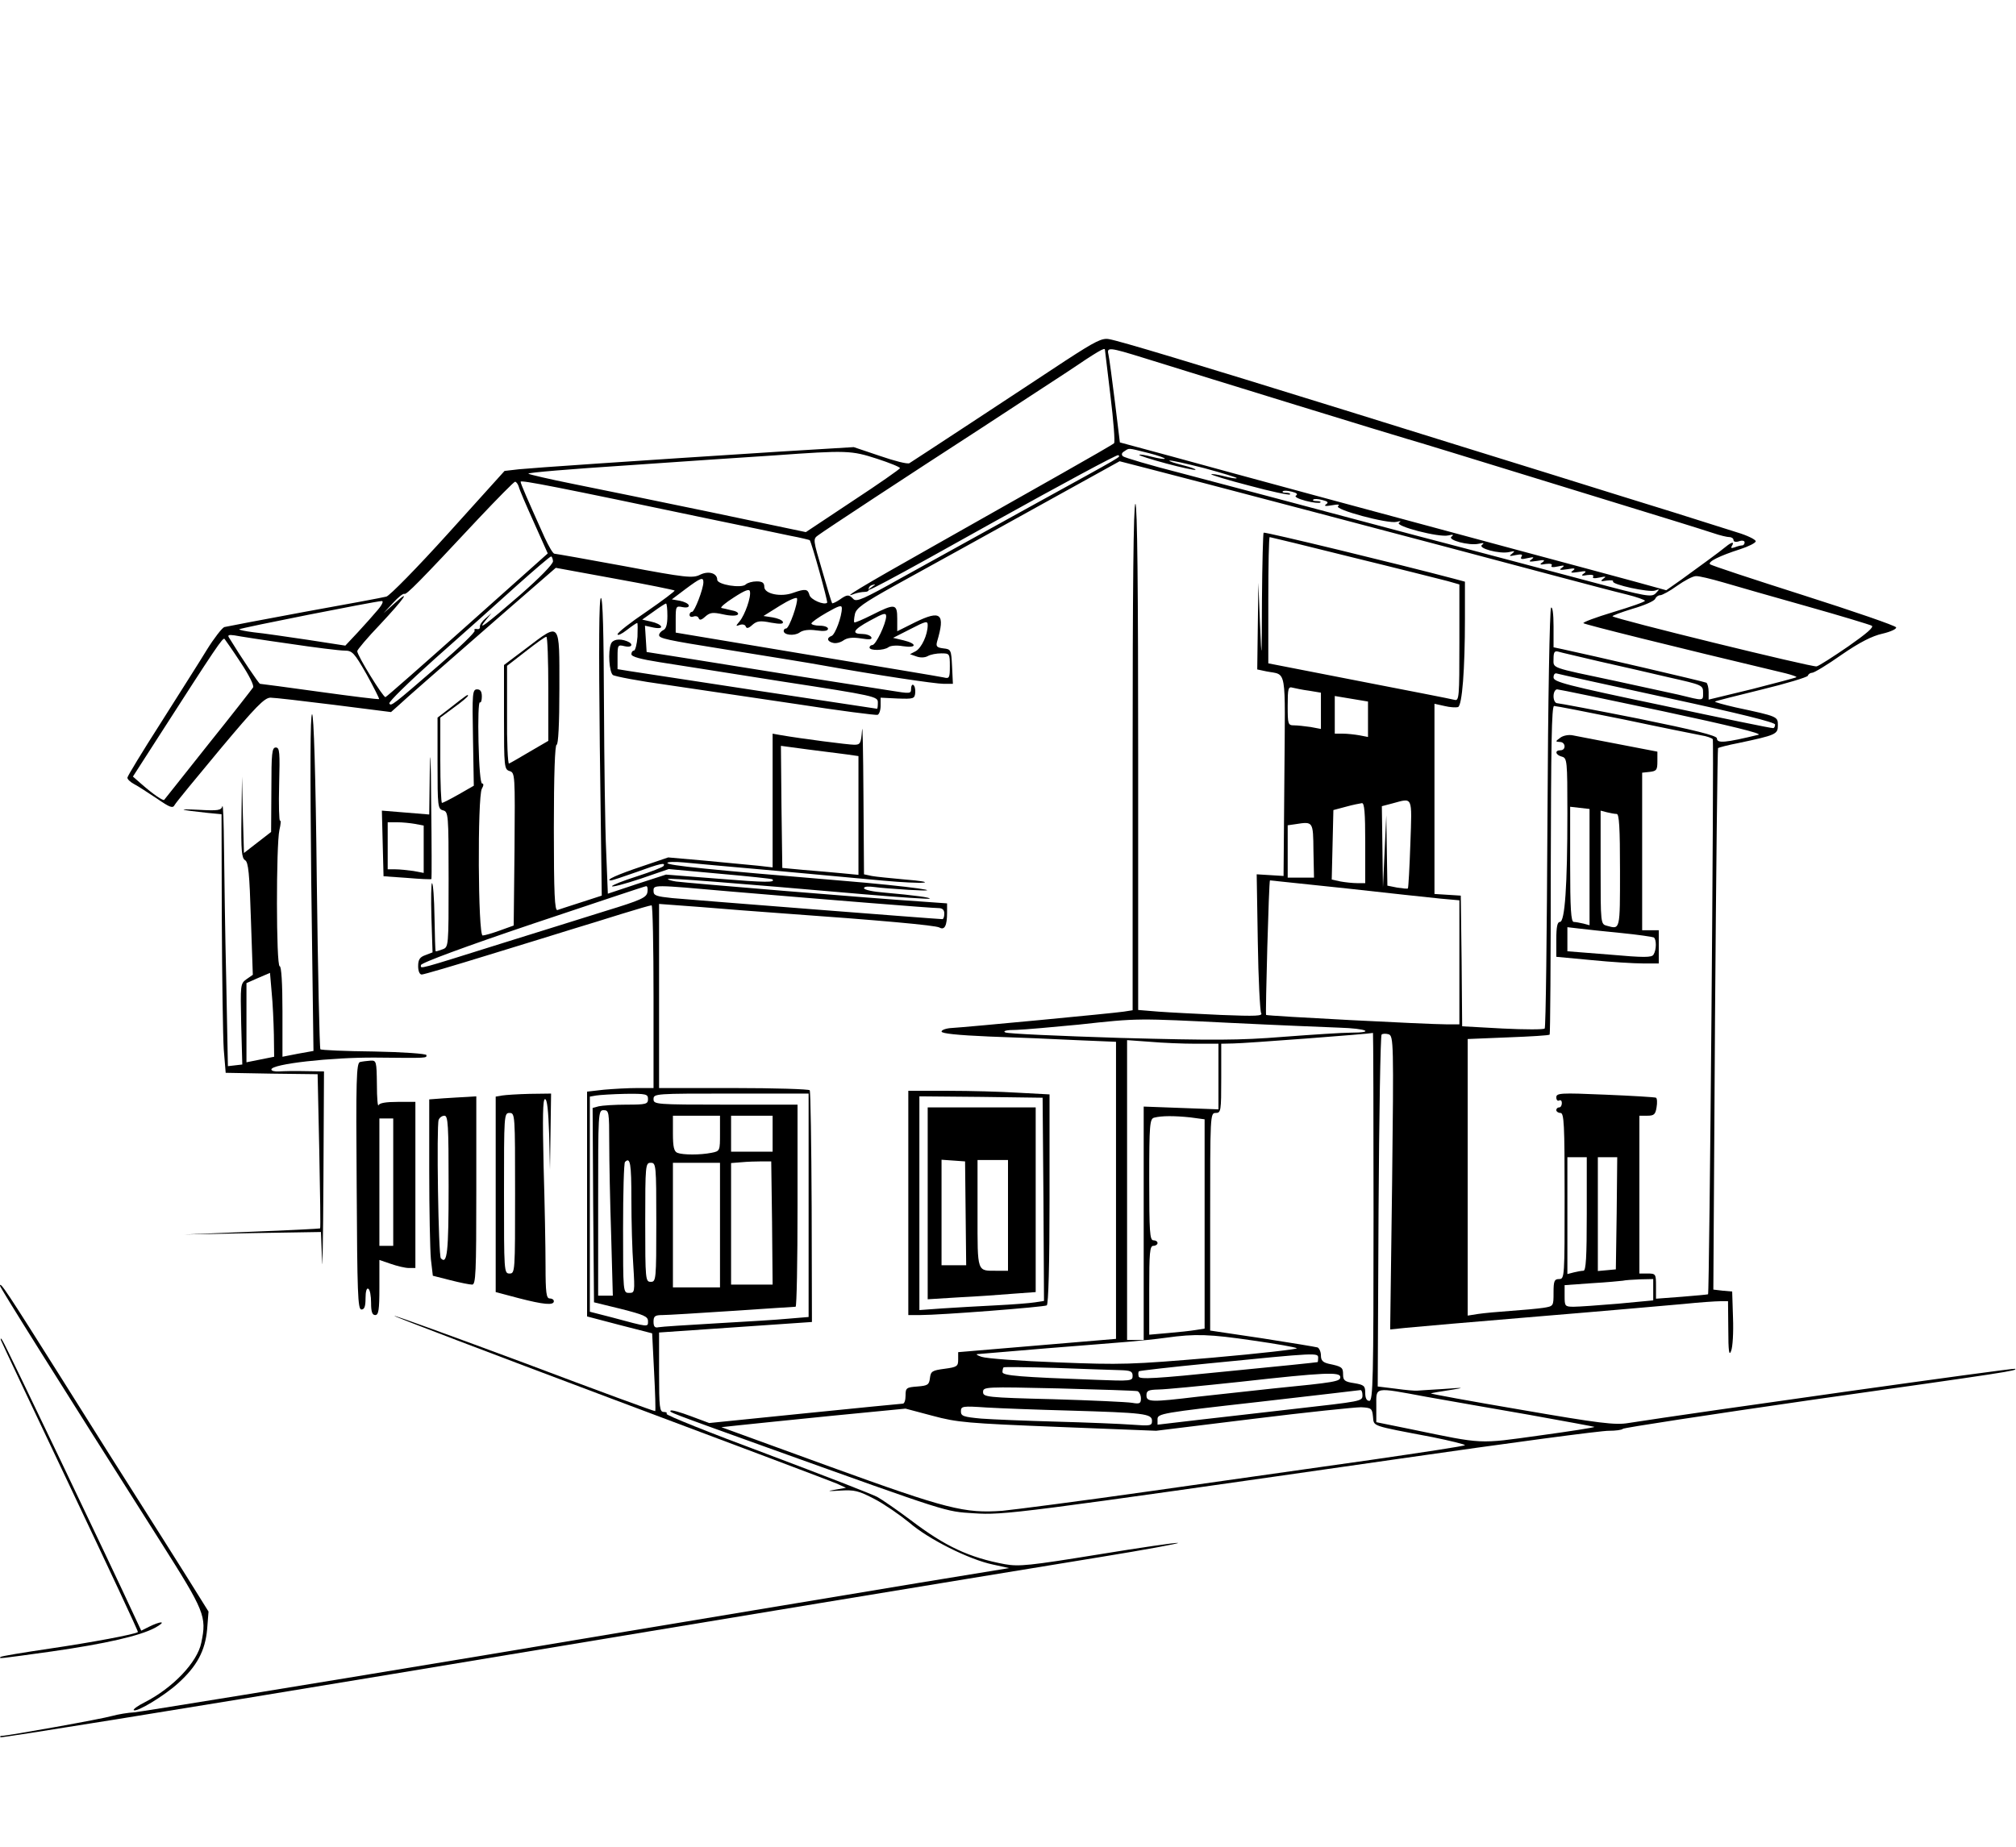 <?xml version="1.0" standalone="no"?>
<!DOCTYPE svg PUBLIC "-//W3C//DTD SVG 20010904//EN"
 "http://www.w3.org/TR/2001/REC-SVG-20010904/DTD/svg10.dtd">
<svg version="1.0" xmlns="http://www.w3.org/2000/svg"
 width="728pt" height="667pt" viewBox="0 0 728 667"
 preserveAspectRatio="xMidYMid meet">
<g transform="translate(0,667) scale(0.1,-0.1)"
fill="#000000" stroke="none">
<path d="M3850 5369 c-69 -46 -222 -146 -340 -224 -118 -78 -220 -144 -226
-148 -7 -4 -54 8 -106 26 l-95 32 -264 -16 c-547 -35 -896 -59 -945 -64 l-52
-6 -203 -225 c-112 -124 -213 -227 -224 -229 -11 -3 -144 -28 -295 -55 -151
-28 -282 -53 -290 -55 -8 -3 -37 -40 -63 -82 -26 -43 -102 -162 -167 -265 -66
-103 -120 -192 -120 -197 0 -6 11 -16 24 -23 14 -7 50 -31 82 -52 48 -33 58
-37 65 -23 5 9 79 99 164 201 129 154 160 186 182 186 14 0 118 -12 230 -26
l205 -26 27 24 c31 29 116 103 377 331 l191 166 213 -39 c117 -21 214 -41 216
-43 2 -2 -43 -36 -101 -76 -58 -39 -105 -76 -105 -82 0 -6 15 1 33 15 19 15
36 26 38 26 2 0 2 -22 1 -50 -2 -27 -8 -50 -13 -50 -5 0 -9 -6 -9 -13 0 -9 33
-18 103 -29 56 -9 256 -40 444 -70 333 -51 343 -54 343 -75 0 -13 -1 -23 -3
-23 -3 0 -845 128 -894 136 l-43 7 0 44 c0 43 1 45 25 39 27 -7 35 8 9 18 -28
11 -52 6 -58 -10 -11 -28 -6 -101 7 -112 6 -5 95 -22 197 -36 102 -15 312 -46
466 -69 155 -24 287 -41 293 -39 6 2 11 17 11 33 l0 29 61 -3 c58 -2 62 -1 64
21 1 13 -2 25 -7 28 -4 3 -8 -3 -8 -14 0 -18 -3 -18 -77 -6 -43 7 -184 29
-313 49 -129 21 -309 49 -400 64 l-165 26 -3 48 -3 47 32 -7 c42 -8 31 13 -11
22 l-31 7 41 29 c22 16 42 29 45 29 3 0 5 -20 5 -45 0 -31 -5 -47 -15 -51 -8
-4 -15 -12 -15 -18 0 -12 28 -18 235 -51 222 -36 287 -46 365 -60 184 -33 397
-65 428 -65 l33 0 -3 63 c-3 60 -4 62 -31 65 -24 3 -28 7 -23 25 30 101 14
115 -80 69 l-64 -32 0 45 c0 55 -8 56 -91 14 -34 -17 -62 -29 -64 -27 -2 2 -1
15 2 29 4 22 29 40 146 105 78 43 192 106 252 139 61 34 211 117 334 185 l224
124 101 -26 c92 -23 1023 -268 1476 -389 102 -27 215 -57 253 -66 37 -9 67
-20 67 -23 0 -4 -52 -22 -115 -41 -63 -19 -111 -37 -107 -40 6 -5 314 -82 730
-181 23 -6 41 -12 39 -14 -2 -2 -74 -21 -160 -43 l-157 -38 0 28 c0 15 -4 30
-8 33 -7 4 -420 100 -519 121 l-33 7 0 76 c0 46 -4 72 -9 67 -5 -6 -11 -332
-13 -762 -2 -413 -6 -755 -10 -758 -3 -4 -72 -4 -152 0 l-146 8 -2 236 -3 236
-47 3 -48 3 0 343 0 344 36 -8 c20 -5 42 -6 49 -4 15 6 25 135 25 320 l0 133
-37 10 c-200 53 -687 171 -690 167 -2 -2 -5 -111 -6 -243 -1 -223 -1 -229 -7
-88 l-6 150 -2 -157 -2 -156 33 -7 c75 -15 68 24 65 -378 l-3 -361 -48 3 -49
3 4 -244 c2 -134 8 -249 12 -257 7 -11 -18 -12 -145 -7 -85 4 -187 9 -226 12
l-73 6 0 914 c0 603 -3 914 -10 914 -7 0 -10 -312 -10 -915 l0 -914 -32 -5
c-39 -6 -567 -56 -620 -59 -21 -1 -38 -7 -38 -13 0 -7 57 -13 173 -18 94 -3
236 -9 315 -13 l142 -6 0 -537 0 -536 -285 -24 -285 -24 0 -27 c0 -24 -4 -27
-49 -33 -45 -6 -50 -9 -53 -34 -3 -24 -8 -27 -45 -30 -40 -3 -43 -5 -43 -33 0
-16 -4 -29 -10 -29 -5 0 -165 -16 -354 -35 l-345 -35 -67 25 c-37 14 -69 23
-72 20 -6 -6 -14 -3 353 -135 661 -237 636 -229 742 -236 109 -7 149 -2 1543
198 388 56 725 101 750 100 24 0 47 3 50 7 3 4 311 51 685 105 714 101 739
105 732 112 -4 4 -1161 -159 -1397 -196 -47 -8 -105 -1 -388 48 -183 31 -329
58 -325 59 5 2 35 7 68 12 57 9 55 10 -22 4 -44 -3 -87 -5 -95 -6 -7 -1 -42 2
-78 7 l-65 8 3 631 c2 348 7 636 11 640 4 4 16 4 26 1 17 -7 18 -30 12 -537
l-7 -529 58 6 c31 3 246 22 477 41 231 19 467 40 524 45 58 6 117 10 133 10
l28 0 1 -102 c0 -79 3 -97 10 -78 6 14 9 68 7 120 l-3 95 -34 3 -34 4 6 975
c4 537 9 978 11 981 3 2 36 11 73 18 137 29 143 32 143 64 0 32 1 32 -153 65
-43 10 -76 19 -74 21 2 2 77 21 167 43 91 22 166 45 168 50 2 6 9 11 16 11 7
0 55 29 106 65 65 45 111 68 147 76 30 7 52 17 50 23 -2 6 -153 58 -335 116
-182 58 -334 108 -337 112 -9 9 36 31 108 54 31 10 57 23 57 29 0 6 -30 21
-67 32 -38 12 -140 44 -228 72 -88 27 -290 90 -450 140 -159 49 -492 153 -740
230 -551 171 -810 249 -850 256 -25 5 -49 -7 -155 -76z m140 38 c0 -2 9 -77
20 -167 11 -90 17 -167 13 -171 -4 -4 -89 -53 -188 -109 -99 -56 -308 -174
-465 -263 -266 -150 -335 -192 -285 -172 11 4 28 7 37 7 10 0 17 4 15 10 -1 6
5 13 13 15 13 4 13 3 0 -6 -58 -41 57 20 441 235 243 135 443 243 447 240 7
-8 36 9 -318 -186 -173 -96 -385 -213 -470 -260 -130 -73 -157 -85 -168 -74
-17 18 -23 17 -50 -2 -13 -9 -25 -14 -27 -13 -2 2 -18 55 -36 118 -33 112 -34
114 -14 128 24 18 322 214 583 383 106 69 247 162 315 206 111 75 137 90 137
81z m144 -31 c237 -74 903 -279 946 -291 52 -15 169 -51 575 -176 160 -49 335
-103 390 -120 55 -17 119 -37 143 -45 23 -8 49 -14 57 -14 8 0 15 -5 15 -11 0
-6 9 -8 20 -4 11 4 20 2 20 -4 0 -6 -4 -11 -9 -11 -5 0 -17 -3 -27 -7 -12 -4
-15 -3 -10 5 10 16 0 15 -21 -2 -24 -20 -96 -72 -162 -120 l-54 -38 -116 32
c-64 17 -258 70 -431 116 -458 123 -1027 277 -1241 336 l-185 50 -18 147 c-10
80 -20 156 -23 169 -7 29 -1 29 131 -12z m12 -342 c36 -9 63 -19 60 -21 -2 -2
-23 1 -46 7 -23 6 -44 10 -46 7 -2 -2 41 -16 97 -31 56 -15 103 -25 106 -23 2
3 -19 10 -47 17 -28 7 -49 14 -47 16 2 3 59 -10 126 -27 66 -18 119 -34 117
-36 -2 -3 -23 1 -46 7 -23 6 -44 9 -46 7 -2 -2 59 -21 137 -41 77 -21 144 -35
147 -32 3 3 -3 6 -13 6 -10 0 -16 2 -13 5 3 4 18 3 33 -1 17 -4 23 -9 15 -14
-7 -4 8 -12 35 -19 26 -7 50 -9 53 -6 3 3 -3 5 -13 5 -10 0 -16 2 -13 5 3 4
18 3 33 -1 20 -5 24 -9 13 -16 -8 -6 -1 -7 22 -3 22 4 30 3 22 -3 -17 -12 181
-65 211 -57 15 4 18 3 9 -3 -17 -12 144 -54 178 -46 17 4 21 3 12 -4 -18 -12
63 -34 98 -26 18 4 21 3 12 -4 -18 -12 63 -34 98 -26 21 5 22 4 10 -6 -12 -9
-10 -10 13 -5 21 4 27 3 21 -6 -5 -9 1 -10 22 -5 23 5 26 4 14 -5 -12 -8 -7
-9 20 -5 27 5 31 3 20 -5 -12 -8 -9 -10 12 -6 17 2 25 0 21 -6 -4 -6 5 -7 23
-3 23 5 26 4 14 -5 -12 -8 -7 -9 20 -5 27 5 31 3 20 -5 -11 -8 -7 -9 20 -5 27
5 31 3 20 -5 -12 -8 -9 -10 12 -6 17 2 25 0 21 -6 -4 -6 5 -7 23 -3 23 5 26 4
14 -4 -12 -9 -10 -11 12 -7 15 2 25 1 23 -3 -7 -11 131 -41 152 -33 17 6 17 6
2 -10 -15 -15 -33 -12 -235 42 -121 32 -401 107 -624 165 -223 59 -461 123
-530 141 -69 18 -215 57 -325 86 -110 28 -204 56 -210 61 -6 6 -5 12 5 18 19
12 10 13 86 -6z m-979 -21 c46 -15 83 -30 83 -34 0 -3 -77 -57 -170 -118
l-170 -113 -343 72 c-188 39 -412 85 -497 102 -85 17 -158 34 -162 37 -4 4
156 17 355 30 199 14 439 30 532 36 264 19 279 18 372 -12z m-602 -218 c121
-25 251 -52 288 -60 38 -7 69 -15 71 -16 8 -12 66 -222 63 -226 -11 -10 -60
11 -64 28 -6 22 -15 23 -58 8 -45 -17 -105 -4 -105 21 0 15 -7 20 -28 20 -15
0 -33 -5 -39 -11 -15 -15 -103 -1 -103 17 0 24 -32 33 -62 18 -26 -13 -50 -11
-273 31 -135 25 -249 45 -253 45 -5 0 -20 26 -35 58 -63 140 -87 195 -87 202
0 7 133 -19 685 -135z m-692 118 c2 -10 27 -68 55 -130 l50 -112 -289 -258
c-159 -142 -292 -259 -297 -261 -8 -2 -102 150 -102 166 0 5 37 49 83 97 88
94 114 132 51 75 l-39 -35 34 37 c19 21 37 35 41 33 7 -5 55 44 269 273 68 72
127 132 131 132 4 0 10 -8 13 -17z m3014 -257 c164 -40 317 -79 341 -85 l42
-12 0 -211 c0 -195 -1 -210 -17 -206 -10 3 -165 33 -345 68 l-328 64 0 228 c0
125 2 228 5 228 2 0 138 -33 302 -74z m-2890 -13 c0 -11 -48 -60 -120 -123
-121 -105 -159 -134 -122 -89 l20 24 -22 -19 c-12 -10 -21 -23 -20 -30 1 -6
-4 -10 -11 -8 -8 1 -11 -1 -8 -6 3 -5 -54 -60 -127 -123 -170 -147 -175 -151
-181 -140 -4 5 71 78 166 163 95 84 226 201 292 261 66 59 122 107 126 107 3
0 6 -8 7 -17z m4227 -77 c44 -13 180 -52 301 -86 121 -34 226 -66 234 -70 9
-5 -18 -28 -85 -75 -54 -37 -105 -70 -114 -72 -14 -4 -728 171 -737 181 -2 2
30 14 72 27 42 12 79 28 82 36 3 7 11 13 18 13 7 0 35 15 61 34 27 19 57 35
68 35 10 1 55 -10 100 -23z m-3684 1 c0 -24 -32 -107 -41 -107 -5 0 -9 -5 -9
-11 0 -6 6 -9 14 -6 8 3 17 1 19 -6 3 -8 10 -7 24 6 17 15 27 16 64 8 26 -6
48 -6 53 -1 5 5 -3 12 -20 15 -16 4 -33 8 -39 9 -5 2 15 19 45 38 40 26 56 32
58 22 5 -20 -18 -85 -37 -108 -15 -18 -15 -19 1 -13 9 3 19 1 21 -6 3 -8 10
-7 24 6 16 14 28 16 67 8 34 -6 46 -5 43 3 -2 6 -19 13 -37 16 l-33 5 59 37
c32 20 60 32 62 27 5 -14 -28 -109 -39 -109 -5 0 -9 -4 -9 -9 0 -15 38 -19 57
-6 12 9 33 12 61 8 28 -4 42 -2 42 6 0 6 -13 11 -30 11 -16 0 -30 4 -30 8 0 4
25 22 55 39 44 25 55 29 55 16 0 -30 -24 -95 -37 -100 -19 -7 -16 -20 5 -25
10 -3 27 1 38 9 13 9 32 12 63 7 31 -5 42 -4 37 5 -4 6 -18 11 -31 11 -42 0
-35 15 26 48 51 28 59 30 59 15 -1 -26 -37 -103 -50 -103 -5 0 -10 -4 -10 -9
0 -12 52 -11 68 1 7 6 30 8 52 4 51 -8 53 9 3 21 l-38 9 63 32 c56 29 62 30
62 14 0 -35 -22 -82 -43 -94 l-21 -11 23 -8 c13 -5 30 -5 41 1 10 6 32 10 49
10 30 0 31 -1 31 -46 0 -43 -2 -46 -22 -41 -13 3 -236 40 -495 83 l-473 79 0
48 c0 47 1 49 25 44 16 -3 24 0 22 7 -2 6 -17 13 -32 16 l-29 5 49 37 c55 41
65 45 65 25z m-1175 -99 c-15 -18 -48 -55 -73 -82 l-45 -48 -136 21 c-75 11
-162 24 -194 27 -32 4 -55 9 -53 11 5 5 485 100 514 102 8 1 3 -12 -13 -31z
m-321 -123 c93 -14 183 -25 200 -25 28 0 35 -7 80 -86 26 -47 46 -87 45 -89
-2 -2 -98 10 -214 26 -115 16 -213 29 -216 29 -4 0 -70 98 -112 167 -6 9 -1
11 20 8 15 -3 104 -17 197 -30z m-175 -68 c30 -45 49 -83 45 -90 -4 -6 -77
-100 -163 -207 -85 -107 -156 -197 -158 -199 -3 -5 -40 20 -81 56 l-32 28 90
140 c212 330 235 364 241 357 3 -4 30 -42 58 -85z m4906 4 c72 -16 185 -42
253 -58 120 -27 122 -28 122 -55 0 -31 4 -30 -90 -7 -19 4 -120 26 -225 49
-241 51 -225 45 -225 81 0 24 4 29 18 25 9 -3 76 -18 147 -35z m247 -132 c259
-56 388 -88 388 -96 0 -7 -3 -13 -7 -13 -5 -1 -185 36 -400 82 -349 73 -393
85 -393 101 0 11 5 17 13 14 6 -2 186 -42 399 -88z m-1294 26 l42 -7 0 -65 0
-66 -37 7 c-21 3 -48 6 -60 6 -22 0 -23 4 -23 71 0 62 2 70 18 65 9 -2 36 -8
60 -11z m1277 -74 c243 -52 361 -81 345 -85 -120 -29 -150 -32 -150 -13 0 10
-81 30 -282 71 -156 31 -289 56 -295 56 -7 0 -13 11 -13 25 0 14 6 25 13 25 6
0 179 -36 382 -79z m-1065 -29 l0 -64 -31 6 c-17 3 -44 6 -60 6 l-29 0 0 68 0
68 60 -10 60 -10 0 -64z m925 -1 c132 -28 257 -53 278 -57 20 -3 39 -10 42
-14 5 -7 -12 -2001 -17 -2005 -2 -1 -45 -5 -95 -9 l-93 -7 0 46 c0 43 -1 45
-30 45 l-30 0 0 285 0 285 29 0 c24 0 29 5 33 30 3 17 2 33 -2 35 -4 2 -86 7
-183 11 -163 7 -177 6 -177 -10 0 -9 5 -14 10 -11 6 3 10 -1 10 -9 0 -9 -4
-16 -10 -16 -5 0 -10 -4 -10 -10 0 -5 7 -10 15 -10 13 0 15 -40 15 -300 0
-293 0 -300 -20 -300 -17 0 -20 -7 -20 -49 0 -49 0 -49 -37 -55 -21 -3 -74 -8
-118 -11 -44 -3 -97 -8 -117 -11 l-38 -6 0 500 0 499 146 6 c80 3 148 7 150
10 2 2 4 270 4 595 1 448 3 592 12 592 7 0 120 -22 253 -49z m-772 -448 c-3
-87 -7 -160 -9 -162 -2 -2 -19 0 -39 3 l-35 7 -2 127 -2 127 -6 -130 -6 -130
-2 147 -2 146 38 10 c75 20 71 30 65 -145z m-163 2 l0 -145 -29 0 c-16 0 -43
3 -60 6 l-32 7 3 125 3 126 45 12 c25 7 51 12 58 13 9 1 12 -34 12 -144z
m-187 -28 l2 -97 -47 0 -48 0 0 94 0 95 28 4 c64 10 64 11 65 -96z m119 -136
c150 -17 303 -33 341 -37 l67 -6 0 -224 0 -224 -46 0 c-68 0 -648 30 -652 34
-3 4 10 486 14 486 1 0 125 -13 276 -29z m-412 -486 c162 -8 337 -15 388 -17
97 -3 130 -18 40 -18 -29 0 -138 -7 -243 -15 -160 -13 -253 -13 -590 -4 -220
7 -407 15 -415 20 -10 5 5 9 40 9 30 1 132 10 225 19 219 24 209 23 555 6z
m510 -700 c0 -584 -2 -665 -15 -665 -10 0 -15 10 -15 29 0 25 -4 29 -40 35
-34 5 -40 10 -40 31 0 26 -4 29 -52 39 -21 5 -28 12 -28 30 0 13 -6 26 -12 29
-7 2 -97 17 -200 33 l-188 28 0 393 c0 386 0 393 20 393 19 0 20 7 20 125 l0
125 43 1 c40 0 499 35 505 38 1 0 2 -298 2 -664z m-642 625 l82 0 0 -118 0
-119 -135 5 -135 5 0 -422 0 -421 -30 0 -30 0 0 541 0 542 83 -6 c45 -4 119
-7 165 -7z m-20 -266 l52 -7 0 -378 0 -378 -32 -5 c-18 -3 -63 -8 -100 -11
l-68 -6 0 161 c0 136 2 160 15 160 8 0 15 5 15 10 0 6 -7 10 -15 10 -13 0 -15
31 -15 219 0 201 2 220 18 224 27 7 72 7 130 1z m1432 -349 c0 -157 -3 -205
-12 -205 -7 0 -23 -3 -35 -6 l-23 -6 0 211 0 211 35 0 35 0 0 -205z m108 3
l-3 -203 -32 -3 -33 -3 0 205 0 206 35 0 35 0 -2 -202z m132 -276 l0 -39 -127
-12 c-71 -6 -143 -11 -160 -11 -32 0 -33 2 -33 39 l0 39 98 7 c53 3 104 8 112
9 8 2 36 4 63 5 l47 1 0 -38z m-1445 -184 c83 -12 153 -24 158 -28 4 -3 -133
-19 -305 -34 -294 -25 -328 -26 -558 -17 -135 5 -258 14 -275 20 -16 5 -23 10
-14 10 9 1 121 10 250 21 129 10 263 21 299 24 36 3 94 9 130 14 107 15 158
13 315 -10z m235 -63 c0 -8 -1 -15 -2 -15 -2 -1 -147 -16 -323 -33 -264 -27
-321 -30 -323 -19 -2 7 -2 16 1 19 3 2 115 15 249 28 401 40 398 39 398 20z
m-717 -44 c40 -1 47 -4 47 -21 0 -18 -6 -19 -132 -14 -273 10 -338 15 -338 28
0 7 2 15 4 17 2 2 87 1 188 -2 100 -4 204 -7 231 -8z m797 -25 c0 -16 -18 -19
-240 -41 -85 -9 -209 -23 -275 -30 -167 -20 -185 -20 -185 5 0 17 7 20 43 21
23 0 157 13 297 28 304 34 360 36 360 17z m-732 -51 c6 -3 12 -14 12 -26 0
-18 -4 -21 -32 -16 -18 3 -147 9 -285 13 -241 6 -253 8 -253 26 0 19 8 19 273
13 149 -4 278 -8 285 -10z m812 -14 c0 -23 0 -22 -255 -51 -99 -11 -249 -29
-332 -38 l-153 -18 0 20 c0 20 15 23 363 62 199 23 365 42 370 43 4 0 7 -8 7
-18z m229 -6 c75 -13 242 -43 371 -65 129 -23 236 -43 238 -44 1 -2 -88 -16
-198 -31 -223 -31 -201 -32 -462 22 l-128 26 0 59 c0 70 -11 68 179 33z
m-1289 -50 c270 -8 300 -11 300 -37 0 -18 -5 -19 -72 -14 -40 3 -163 8 -273
11 -110 3 -233 8 -272 11 -64 6 -73 9 -73 26 0 19 5 20 93 14 50 -3 184 -8
297 -11z m1098 -22 c4 -36 -11 -31 215 -74 64 -13 117 -26 117 -29 0 -3 -152
-26 -338 -53 -185 -26 -544 -77 -797 -113 -253 -36 -493 -67 -535 -71 -137
-10 -200 6 -622 159 l-393 143 65 7 c36 4 185 19 333 34 l267 26 98 -26 c89
-24 126 -27 452 -40 l355 -14 350 43 c193 24 368 42 390 42 37 -2 40 -4 43
-34z"/>
<path d="M5634 4005 c-18 -13 -18 -14 -1 -15 21 0 23 -30 2 -30 -22 0 -18 -17
5 -23 19 -5 20 -14 20 -204 0 -263 -9 -393 -27 -393 -9 0 -13 -17 -13 -63 l0
-63 128 -12 c70 -7 153 -12 185 -12 l57 0 0 60 0 60 -30 0 -30 0 0 284 0 285
28 3 c24 3 27 7 27 38 l0 35 -140 27 c-77 15 -152 29 -166 32 -15 3 -35 -1
-45 -9z m106 -467 l0 -210 -22 6 c-13 3 -29 6 -35 6 -10 0 -13 48 -13 208 l0
208 35 -4 35 -4 0 -210z m98 192 c9 0 12 -48 12 -205 0 -217 1 -212 -47 -199
-23 6 -23 7 -23 211 l0 205 23 -6 c12 -3 28 -6 35 -6z m16 -430 c61 -6 114
-14 118 -16 10 -7 10 -45 -1 -62 -6 -11 -35 -11 -159 0 l-152 12 0 44 0 43 43
-5 c23 -3 91 -10 151 -16z"/>
<path d="M2166 3972 l7 -537 -74 -24 c-41 -13 -80 -26 -86 -28 -10 -4 -13 59
-13 296 0 194 4 301 10 301 6 0 10 75 10 205 0 243 5 238 -119 144 l-81 -61 0
-188 c0 -180 1 -189 20 -195 20 -6 20 -13 18 -282 l-3 -276 -50 -18 c-27 -10
-56 -18 -62 -18 -17 -1 -19 500 -3 530 7 12 7 19 1 19 -6 0 -11 60 -13 149 -2
82 0 147 5 144 4 -2 7 7 7 21 0 18 -5 26 -17 26 -17 0 -18 -14 -15 -174 l3
-174 -54 -31 c-30 -17 -57 -31 -61 -31 -3 0 -6 69 -6 154 l0 154 50 37 c28 20
50 39 50 42 0 6 -2 5 -67 -46 l-43 -33 0 -165 c0 -156 1 -165 20 -170 19 -5
20 -14 20 -249 0 -244 0 -245 -22 -253 -13 -5 -24 -8 -25 -7 -1 1 -3 56 -4
124 -1 67 -5 122 -9 122 -3 0 -4 -56 -2 -125 l4 -125 -26 -10 c-20 -7 -26 -16
-26 -40 0 -17 5 -30 13 -30 7 0 116 32 242 71 127 39 264 81 305 94 41 12 120
37 175 54 55 17 103 31 108 31 4 0 7 -148 7 -330 l0 -330 -59 0 c-32 0 -86 -3
-120 -6 l-61 -7 0 -406 0 -406 118 -31 117 -30 7 -139 c4 -76 6 -140 4 -142
-1 -2 -213 76 -470 173 -258 96 -470 173 -472 171 -2 -2 348 -135 779 -297
430 -161 798 -300 817 -308 l35 -16 -40 -7 c-31 -5 -26 -6 19 -3 51 3 66 0
125 -31 36 -19 92 -58 125 -85 68 -59 215 -133 301 -151 l59 -13 -324 -53
c-179 -30 -881 -146 -1560 -260 -679 -113 -1253 -206 -1275 -208 -22 -1 -58
-7 -80 -13 -37 -11 -378 -72 -399 -72 -5 0 -7 -2 -4 -5 3 -3 642 100 1419 229
1352 225 1917 318 2553 422 160 26 285 49 280 51 -6 2 -136 -17 -289 -42 -247
-40 -285 -44 -336 -35 -129 24 -215 64 -340 159 -48 36 -103 74 -121 84 -19
10 -199 80 -401 156 -202 75 -364 140 -360 144 3 4 -1 7 -10 7 -15 0 -17 16
-17 143 l0 144 276 19 276 19 -1 414 c-1 228 -4 418 -7 423 -3 4 -126 8 -275
8 l-269 0 0 333 0 332 148 -11 c81 -7 215 -17 297 -23 352 -25 551 -43 567
-51 19 -11 28 6 28 54 l0 33 -97 7 c-173 11 -847 67 -882 72 -18 3 -31 7 -29
9 4 4 212 -12 707 -55 129 -11 236 -18 238 -16 5 4 -52 12 -164 22 -40 3 -73
10 -73 16 0 6 16 7 38 4 20 -3 75 -7 122 -10 167 -10 4 13 -240 33 -481 40
-630 55 -630 64 0 4 26 5 58 2 31 -3 181 -17 332 -30 151 -14 327 -30 391 -36
64 -6 130 -9 145 -7 16 2 -14 7 -66 11 -52 5 -107 10 -122 13 l-28 6 -2 286
c-1 158 -3 263 -5 235 -4 -48 -6 -53 -28 -53 -22 0 -192 22 -267 35 l-28 5 0
-242 0 -241 -52 6 c-29 3 -114 11 -189 18 l-136 12 -94 -32 c-90 -30 -136 -51
-113 -51 5 0 47 14 92 30 85 31 107 36 98 22 -2 -4 -45 -21 -95 -37 -50 -16
-91 -32 -91 -36 0 -4 46 8 103 27 l102 35 185 -17 c102 -9 187 -18 189 -20 13
-12 -22 -12 -194 2 l-190 15 -105 -34 -105 -35 -6 152 c-4 83 -7 323 -8 534
-1 255 -4 382 -11 382 -7 0 -8 -170 -4 -538z m-186 210 l0 -188 -67 -39 c-37
-22 -70 -41 -75 -43 -4 -2 -8 77 -7 175 l0 178 67 52 c37 29 70 53 75 53 4 0
7 -85 7 -188z m1078 -237 l42 -6 0 -214 0 -215 -62 6 c-35 3 -97 9 -138 12
l-75 7 -3 221 -2 220 97 -13 c54 -7 117 -15 141 -18z m-720 -497 c-3 -20 -22
-29 -153 -69 -82 -26 -247 -77 -365 -114 -322 -101 -300 -95 -300 -81 0 8 163
68 403 149 221 74 406 136 410 136 5 1 7 -9 5 -21z m299 2 c354 -30 726 -60
751 -60 15 0 22 -6 22 -20 0 -11 -3 -20 -7 -20 -16 0 -910 70 -975 76 -57 6
-68 9 -68 25 0 24 -6 24 277 -1z m-297 -750 c0 -18 -7 -20 -77 -20 -43 0 -88
-3 -101 -6 l-22 -6 2 -351 3 -351 98 -24 c82 -21 97 -27 97 -44 0 -22 5 -23
-132 14 l-78 20 0 388 0 389 23 4 c12 2 59 5 105 6 76 1 82 -1 82 -19z m580
-384 l0 -403 -72 -6 c-40 -4 -158 -11 -263 -17 -104 -6 -198 -12 -207 -14 -13
-3 -18 2 -18 20 0 20 5 24 33 24 17 0 131 7 252 15 121 8 223 15 228 15 4 0 7
164 7 365 l0 365 -260 0 c-253 0 -260 1 -260 20 0 20 7 20 280 20 l280 0 0
-404z m-720 227 c0 -65 3 -216 7 -335 l6 -218 -26 0 -27 0 0 335 c0 328 0 335
20 335 19 0 20 -7 20 -117z m400 33 c0 -63 0 -64 -31 -70 -40 -8 -103 -8 -123
0 -12 5 -16 21 -16 70 l0 64 85 0 85 0 0 -64z m190 -1 l0 -65 -75 0 -75 0 0
65 0 65 75 0 75 0 0 -65z m-510 -237 c0 -79 3 -187 7 -240 6 -96 5 -98 -15
-98 -22 0 -22 1 -22 233 0 129 3 237 7 240 19 19 23 -5 23 -135z m508 -85 l2
-223 -75 0 -75 0 0 219 0 220 38 3 c20 2 53 3 72 3 l35 0 3 -222z m-418 2 c0
-208 -1 -215 -20 -215 -19 0 -20 7 -20 215 0 208 1 215 20 215 19 0 20 -7 20
-215z m230 -10 l0 -225 -85 0 -85 0 0 225 0 225 85 0 85 0 0 -225z"/>
<path d="M1124 3482 l8 -608 -56 -10 -56 -11 0 164 c0 102 -4 163 -10 163 -13
0 -13 439 -1 492 5 21 6 36 2 34 -3 -2 -5 56 -3 130 3 117 2 134 -12 134 -14
0 -16 -20 -16 -152 l-1 -153 -49 -38 -49 -38 -4 138 -3 138 -2 -147 c-2 -121
1 -148 13 -155 12 -7 16 -48 21 -211 l7 -203 -23 -16 c-22 -16 -22 -19 -19
-162 l4 -146 -26 -3 -26 -3 -6 308 c-4 169 -7 385 -8 478 -1 94 -3 162 -6 153
-4 -15 -15 -17 -86 -13 -81 4 -71 0 31 -11 l52 -5 1 -382 c1 -210 4 -420 7
-467 l7 -85 166 -3 166 -2 6 -277 c3 -153 5 -278 3 -280 -1 -1 -112 -7 -247
-12 l-244 -10 247 5 247 4 4 -103 c1 -56 4 75 5 291 l2 392 -67 1 c-38 1 -80
0 -95 -1 -16 -1 -28 2 -28 7 0 20 215 44 375 43 194 -2 185 -2 185 9 0 5 -85
11 -189 13 -104 1 -192 5 -194 8 -3 3 -9 276 -13 608 -4 388 -11 602 -17 602
-7 0 -7 -206 -3 -608z m-135 -548 l1 -81 -50 -10 -50 -10 0 143 0 143 43 19
42 18 6 -70 c4 -39 7 -108 8 -152z"/>
<path d="M1552 3886 l-2 -158 -85 7 -86 7 3 -119 3 -118 85 -6 c47 -4 86 -6
88 -4 1 1 1 125 -1 276 -1 163 -3 210 -5 115z m-53 -192 l31 -6 0 -86 0 -85
-37 7 c-21 3 -50 6 -65 6 l-28 0 0 85 0 85 34 0 c18 0 48 -3 65 -6z"/>
<path d="M1300 2834 c-13 -4 -15 -61 -12 -449 2 -385 4 -445 17 -445 11 0 15
11 15 41 0 24 4 38 10 34 6 -3 10 -26 10 -51 0 -32 4 -44 15 -44 12 0 15 18
15 100 l0 99 41 -14 c23 -8 52 -15 65 -15 l24 0 0 300 0 300 -64 0 c-42 0 -66
-4 -69 -12 -3 -7 -6 26 -6 75 -1 84 -2 87 -23 86 -13 -1 -30 -3 -38 -5z m120
-434 l0 -230 -25 0 -25 0 0 230 0 230 25 0 25 0 0 -230z"/>
<path d="M3280 2325 l0 -405 43 0 c75 0 447 29 457 35 6 4 10 149 10 384 l0
378 -112 6 c-62 4 -177 7 -255 7 l-143 0 0 -405z m488 13 l2 -367 -32 -5 c-18
-3 -82 -8 -143 -11 -60 -3 -147 -8 -192 -11 l-83 -6 0 386 0 386 223 -2 222
-3 3 -367z"/>
<path d="M3350 2324 l0 -347 113 7 c61 3 149 9 195 13 l82 6 0 333 0 334 -195
0 -195 0 0 -346z m137 -36 l2 -188 -45 0 -44 0 0 191 0 190 43 -3 42 -3 2
-187z m153 -8 l0 -200 -39 0 c-74 0 -71 -10 -71 206 l0 194 55 0 55 0 0 -200z"/>
<path d="M1813 2713 l-23 -4 0 -353 0 -353 83 -22 c89 -23 127 -27 127 -11 0
6 -7 10 -15 10 -12 0 -15 20 -15 118 0 65 -3 227 -7 360 -4 177 -3 242 5 242
8 0 12 -41 15 -127 l3 -128 2 138 2 137 -77 -1 c-43 -1 -88 -4 -100 -6z m47
-353 c0 -283 0 -290 -20 -290 -20 0 -20 7 -20 290 0 283 0 290 20 290 20 0 20
-7 20 -290z"/>
<path d="M1603 2703 l-53 -4 0 -258 c0 -142 3 -285 6 -319 l7 -60 63 -16 c35
-9 70 -16 79 -16 13 0 15 40 15 340 l0 340 -32 -2 c-18 -1 -57 -3 -85 -5z m17
-317 c0 -241 -5 -285 -28 -261 -9 8 -16 479 -8 500 3 8 12 15 21 15 13 0 15
-33 15 -254z"/>
<path d="M0 2026 c0 -7 194 -316 580 -925 159 -251 167 -269 147 -364 -14 -71
-103 -164 -205 -216 -24 -12 -42 -25 -39 -28 10 -9 109 51 159 96 69 62 99
118 106 196 l5 64 -83 133 c-46 73 -119 189 -163 258 -44 69 -172 271 -284
450 -199 316 -223 352 -223 336z"/>
<path d="M3 1830 c3 -8 116 -248 252 -534 135 -285 245 -519 243 -521 -9 -8
-170 -38 -320 -60 -94 -14 -174 -27 -176 -30 -8 -7 -9 -7 185 20 195 28 317
56 372 85 20 11 30 19 23 20 -7 0 -26 -7 -42 -15 l-30 -15 -29 62 c-72 157
-460 968 -471 984 -6 11 -9 12 -7 4z"/>
</g>
</svg>

